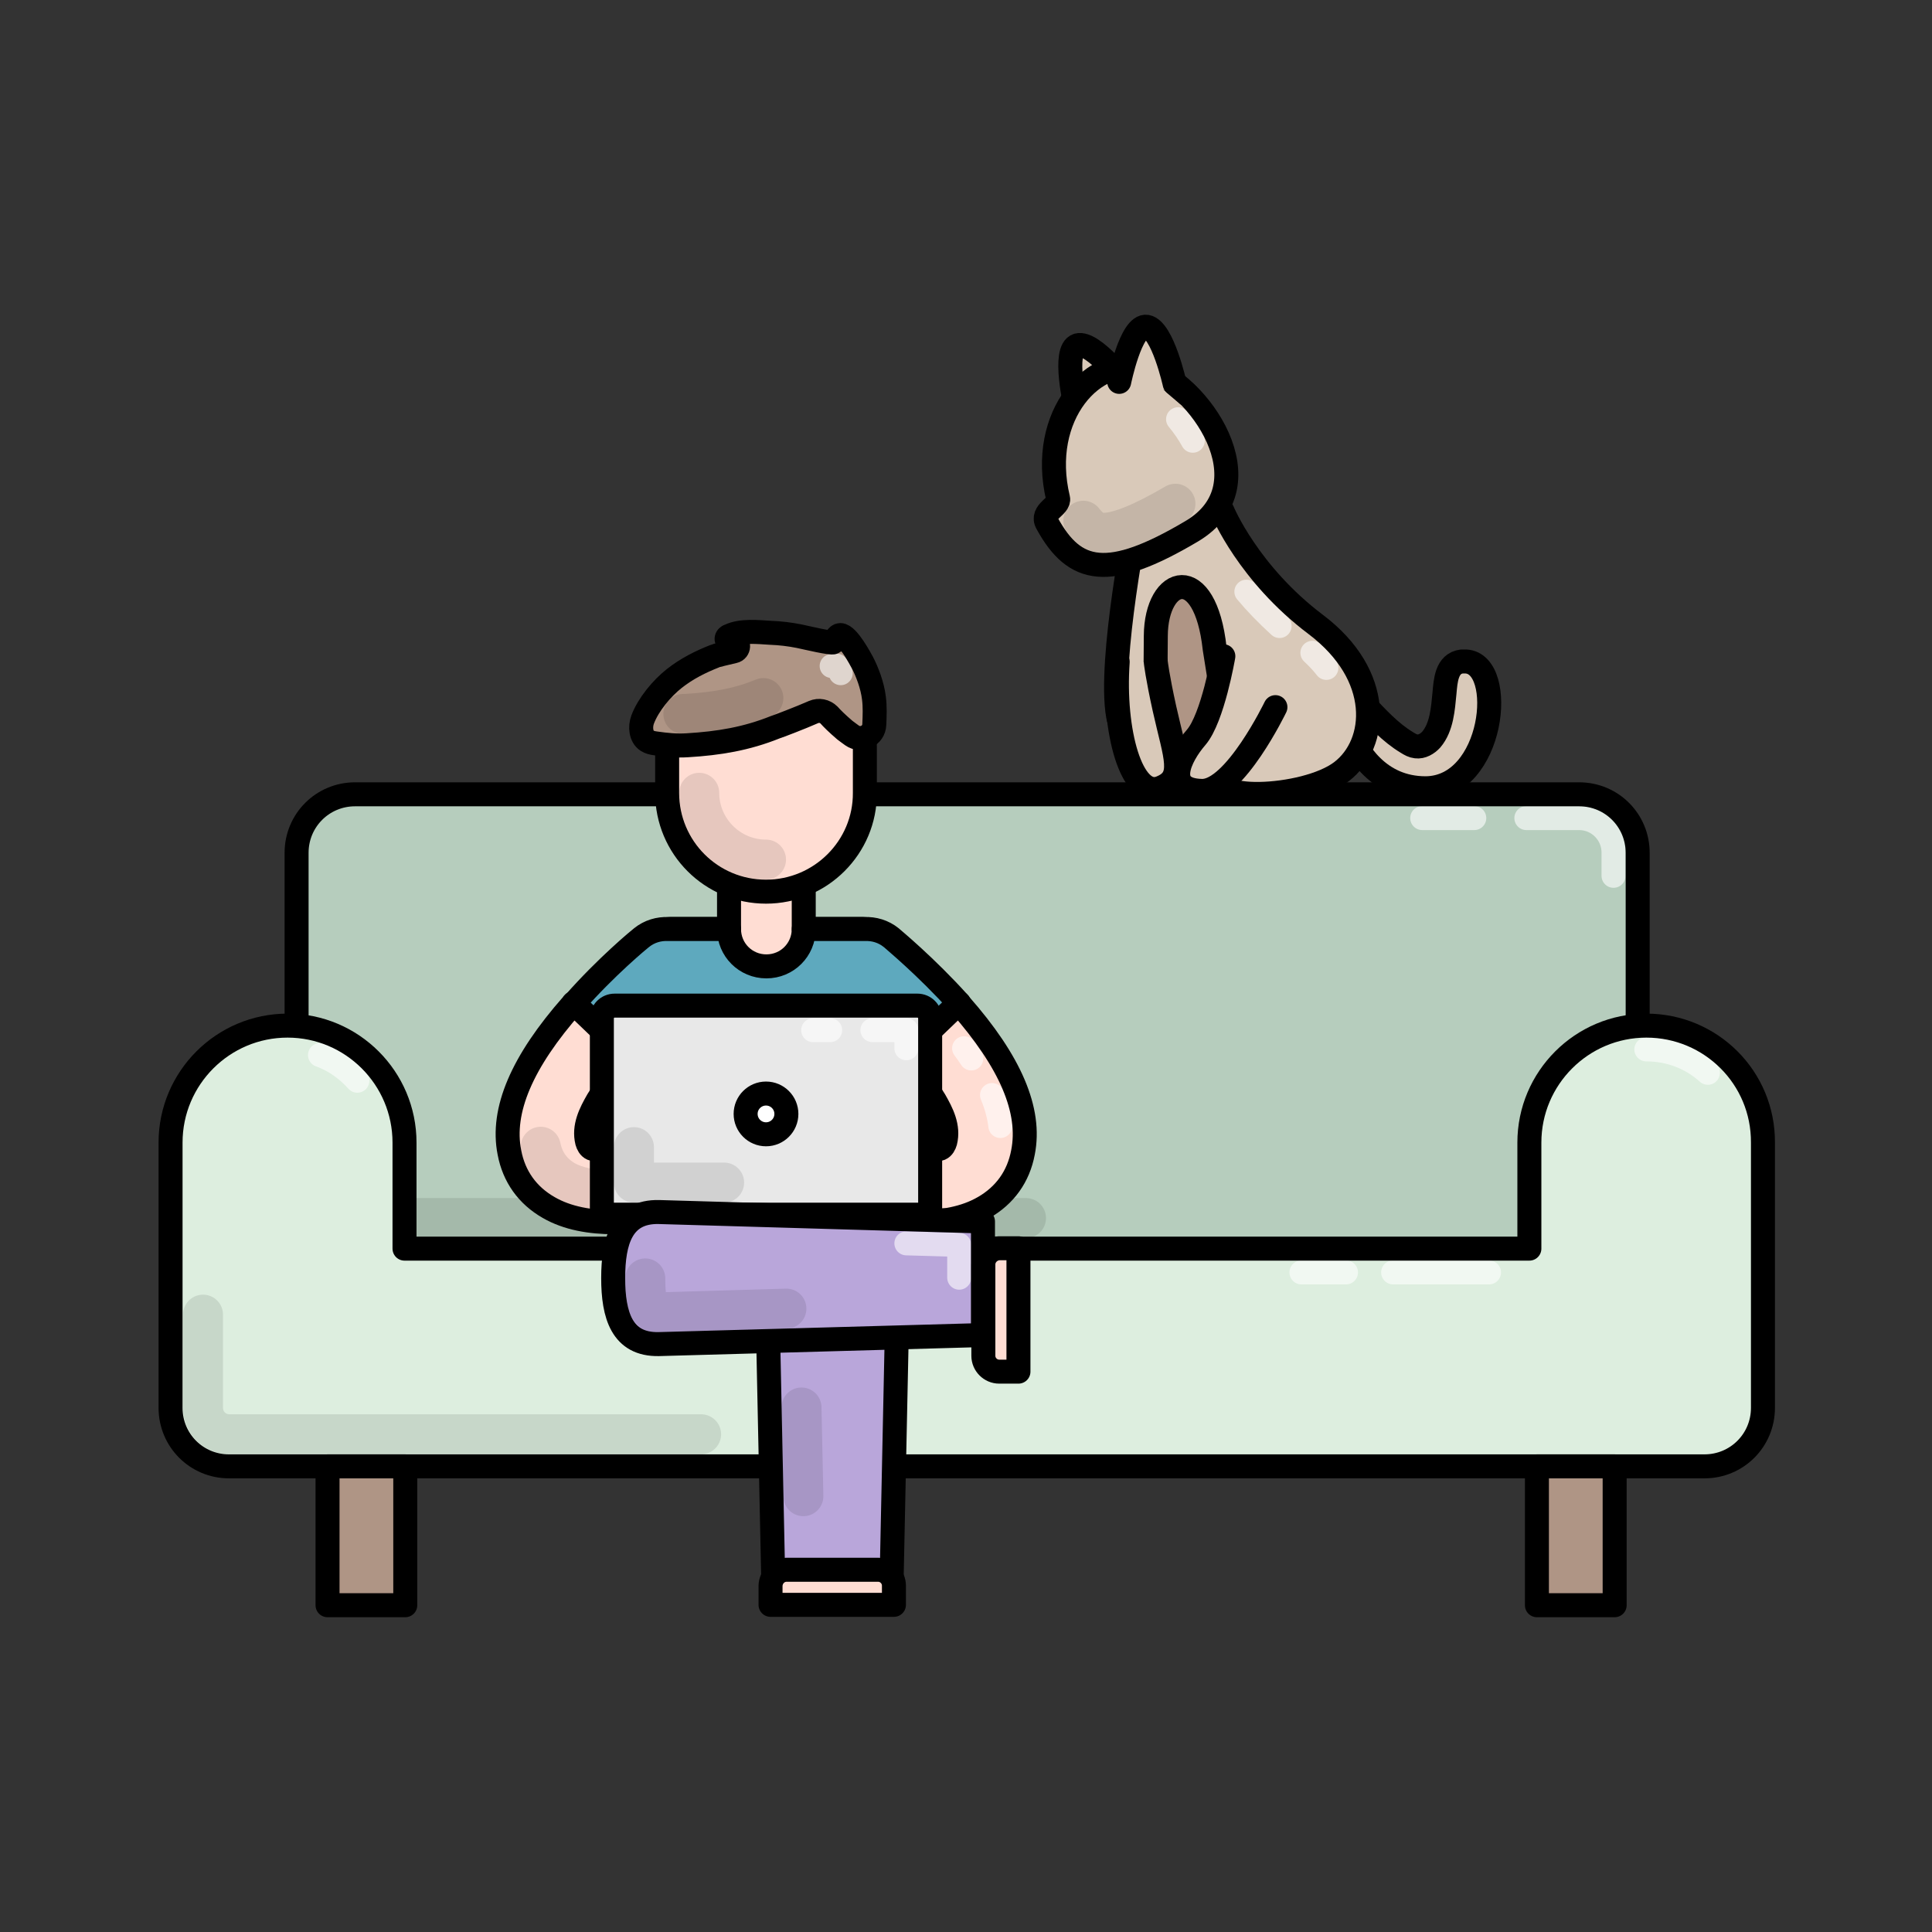 <?xml version="1.0" ?><svg enable-background="new 0 0 512 512" id="Layer_1" version="1.1" viewBox="0 0 512 512" xml:space="preserve" xmlns="http://www.w3.org/2000/svg" xmlns:xlink="http://www.w3.org/1999/xlink"><rect x="0" y="0" width="512" height="512" fill="#333333" stroke="none"/><g><g><g><path d="M94.1,210.5h324.4c8.6,0,15.5,6.9,15.5,15.5v105.3H78.6V226C78.6,217.4,85.5,210.5,94.1,210.5z" fill="#B6CDBD"/><line fill="none" opacity="0.6" stroke="#FFFFFF" stroke-linecap="round" stroke-linejoin="round" stroke-miterlimit="10" stroke-width="6.359" x1="376.9" x2="390.7" y1="216.8" y2="216.8"/><path d="     M404.5,216.8h14c5,0,9.1,4.1,9.1,9.1v6.2" fill="none" opacity="0.6" stroke="#FFFFFF" stroke-linecap="round" stroke-linejoin="round" stroke-miterlimit="10" stroke-width="6.359"/><line fill="none" opacity="0.1" stroke="#000000" stroke-linecap="round" stroke-linejoin="round" stroke-miterlimit="10" stroke-width="10.599" x1="271.9" x2="87.1" y1="322.8" y2="322.8"/><path d="     M94.1,210.5h324.4c8.6,0,15.5,6.9,15.5,15.5v105.3H78.6V226C78.6,217.4,85.5,210.5,94.1,210.5z" fill="none" stroke="#000000" stroke-linecap="round" stroke-linejoin="round" stroke-miterlimit="10" stroke-width="6.359"/><path d="M436.3,271.8L436.3,271.8c-17.1,0-31,13.9-31,31v28.1H107.2v-28.1c0-17.1-13.9-31-31-31h0     c-17.1,0-31,13.9-31,31v28.1v42.2c0,8.6,6.9,15.5,15.5,15.5h391c8.6,0,15.5-6.9,15.5-15.5v-42.2v-28.1     C467.3,285.6,453.4,271.8,436.3,271.8z" fill="#DDEEDF"/><line fill="none" opacity="0.6" stroke="#FFFFFF" stroke-linecap="round" stroke-linejoin="round" stroke-miterlimit="10" stroke-width="6.359" x1="369.2" x2="394.6" y1="337.2" y2="337.2"/><line fill="none" opacity="0.6" stroke="#FFFFFF" stroke-linecap="round" stroke-linejoin="round" stroke-miterlimit="10" stroke-width="6.359" x1="344.9" x2="356.7" y1="337.2" y2="337.2"/><path d="     M84.8,279.6c3.9,1.4,7.2,3.8,9.9,6.8" fill="none" opacity="0.6" stroke="#FFFFFF" stroke-linecap="round" stroke-linejoin="round" stroke-miterlimit="10" stroke-width="6.359"/><path d="     M458.7,292.5" fill="none" opacity="0.6" stroke="#FFFFFF" stroke-linecap="round" stroke-linejoin="round" stroke-miterlimit="10" stroke-width="6.359"/><path d="     M436.3,278.1c6.3,0,12,2.3,16.3,6.2" fill="none" opacity="0.6" stroke="#FFFFFF" stroke-linecap="round" stroke-linejoin="round" stroke-miterlimit="10" stroke-width="6.359"/><path d="     M185.8,380.1h-125c-3.9,0-7-3.1-7-7v-24.7" fill="none" opacity="0.1" stroke="#000000" stroke-linecap="round" stroke-linejoin="round" stroke-miterlimit="10" stroke-width="10.599"/><path d="     M436.3,271.8L436.3,271.8c-17.1,0-31,13.9-31,31v28.1H107.2v-28.1c0-17.1-13.9-31-31-31h0c-17.1,0-31,13.9-31,31v28.1v42.2     c0,8.6,6.9,15.5,15.5,15.5h391c8.6,0,15.5-6.9,15.5-15.5v-42.2v-28.1C467.3,285.6,453.4,271.8,436.3,271.8z" fill="none" stroke="#000000" stroke-linecap="round" stroke-linejoin="round" stroke-miterlimit="10" stroke-width="6.359"/><g><rect fill="#AF9585" height="36.8" stroke="#000000" stroke-linecap="round" stroke-linejoin="round" stroke-miterlimit="10" stroke-width="6.359" width="20.6" x="86.8" y="388.6"/><rect fill="#AF9585" height="36.8" stroke="#000000" stroke-linecap="round" stroke-linejoin="round" stroke-miterlimit="10" stroke-width="6.359" width="20.6" x="407.3" y="388.6"/></g></g></g><g><path d="    M213,246.2v-19.8h-19.8v19.8h-15.6c-3.7,0-6.7,3-6.7,6.7v72.5h64.5v-72.5c0-3.7-3-6.7-6.7-6.7H213z" fill="#FFDDD3" stroke="#000000" stroke-linecap="round" stroke-linejoin="round" stroke-miterlimit="10" stroke-width="6.359"/><path d="M203,236.3L203,236.3c-14.5,0-26.2-11.7-26.2-26.2v-12.2c0-14.5,11.7-26.2,26.2-26.2h0    c14.5,0,26.2,11.7,26.2,26.2v12.2C229.3,224.5,217.5,236.3,203,236.3z" fill="#FFDDD3"/><path d="    M203,227.8c-9.8,0-17.7-8-17.7-17.7" fill="none" opacity="0.1" stroke="#000000" stroke-linecap="round" stroke-linejoin="round" stroke-miterlimit="10" stroke-width="10.599"/><path d="    M203,236.3L203,236.3c-14.5,0-26.2-11.7-26.2-26.2v-12.2c0-14.5,11.7-26.2,26.2-26.2h0c14.5,0,26.2,11.7,26.2,26.2v12.2    C229.3,224.5,217.5,236.3,203,236.3z" fill="none" stroke="#000000" stroke-linecap="round" stroke-linejoin="round" stroke-miterlimit="10" stroke-width="6.359"/><path d="M219.7,189.5c-1.1-1.1-2.7-1.4-4.1-0.8c-3.4,1.5-9.4,3.8-10.1,4c-7.7,3.1-15,4.3-23.3,4.8    c-2.9,0.2-5.7-0.1-8.5-0.5c-0.8-0.1-1.6-0.3-2.2-0.7c-1.7-1.1-1.9-3.7-1.2-5.6c1.5-4,5.1-8.3,8.4-10.9c3.3-2.6,6.9-4.4,10.7-5.9    c0.4-0.2,2.9-0.8,5.1-1.3c1.4-0.3,1.5-2.3,0.1-2.6c-0.4-0.1-0.9-0.1-1.4-0.1c-0.7,0-0.9-0.8-0.3-1.2c0.1-0.1,0.3-0.2,0.4-0.2    c3.1-1.5,7.6-1,10.9-0.8c2.6,0.1,5.1,0.4,7.6,0.9c1.9,0.4,8.6,2,9.1,1.6c0.6-0.6,0.9-1.9,1.8-1.9c2,0,5.4,6.5,5.8,7.2    c1.3,2.5,2.7,6.1,3.1,9.5c0.3,2.3,0.2,4.6,0.1,7c-0.1,3-3.5,4.6-5.9,2.9c-0.6-0.4-1.2-0.9-1.9-1.4    C221.8,191.7,220.5,190.4,219.7,189.5z" fill="#AF9585"/><path d="    M220.4,176.5c0.5,0,0.9,0,1.3-0.1c0.4,0.6,0.7,1.2,1.1,2" fill="none" opacity="0.6" stroke="#FFFFFF" stroke-linecap="round" stroke-linejoin="round" stroke-miterlimit="10" stroke-width="6.359"/><path d="    M202.3,185c-6,2.5-12.2,3.7-20.6,4.2c-0.2,0-0.4,0-0.6,0" fill="none" opacity="0.1" stroke="#000000" stroke-linecap="round" stroke-linejoin="round" stroke-miterlimit="10" stroke-width="10.599"/><path d="M236.3,418h-31.4l-1.8-85.9c-0.2-9.8,7.7-12.1,17.5-12.1h0c9.8,0,17.7,2.3,17.5,12.1L236.3,418z" fill="#B9A6DA"/><line fill="none" opacity="0.1" stroke="#000000" stroke-linecap="round" stroke-linejoin="round" stroke-miterlimit="10" stroke-width="10.599" x1="212.9" x2="212.4" y1="396.5" y2="373"/><path d="    M236.3,418h-31.4l-1.8-85.9c-0.2-9.8,7.7-12.1,17.5-12.1h0c9.8,0,17.7,2.3,17.5,12.1L236.3,418z" fill="none" stroke="#000000" stroke-linecap="round" stroke-linejoin="round" stroke-miterlimit="10" stroke-width="6.359"/><path d="    M208.5,416h24.2c2.3,0,4.2,1.9,4.2,4.2v5.1h-32.7v-5.1C204.3,417.9,206.1,416,208.5,416z" fill="#FFDDD3" stroke="#000000" stroke-linecap="round" stroke-linejoin="round" stroke-miterlimit="10" stroke-width="6.359"/><path d="    M219.7,189.5c-1.1-1.1-2.7-1.4-4.1-0.8c-3.4,1.5-9.4,3.8-10.1,4c-7.7,3.1-15,4.3-23.3,4.8c-2.9,0.2-5.7-0.1-8.5-0.5    c-0.8-0.1-1.6-0.3-2.2-0.7c-1.7-1.1-1.9-3.7-1.2-5.6c1.5-4,5.1-8.3,8.4-10.9c3.3-2.6,6.9-4.4,10.7-5.9c0.4-0.2,2.9-0.8,5.1-1.3    c1.4-0.3,1.5-2.3,0.1-2.6c-0.4-0.1-0.9-0.1-1.4-0.1c-0.7,0-0.9-0.8-0.3-1.2c0.1-0.1,0.3-0.2,0.4-0.2c3.1-1.5,7.6-1,10.9-0.8    c2.6,0.1,5.1,0.4,7.6,0.9c1.9,0.4,8.6,2,9.1,1.6c0.6-0.6,0.9-1.9,1.8-1.9c2,0,5.4,6.5,5.8,7.2c1.3,2.5,2.7,6.1,3.1,9.5    c0.3,2.3,0.2,4.6,0.1,7c-0.1,3-3.5,4.6-5.9,2.9c-0.6-0.4-1.2-0.9-1.9-1.4C221.8,191.7,220.5,190.4,219.7,189.5z" fill="none" stroke="#000000" stroke-linecap="round" stroke-linejoin="round" stroke-miterlimit="10" stroke-width="6.359"/><path d="    M236.2,248.5c-2.1-1.7-4.6-2.4-7.1-2.3c-0.2,0-0.3,0-0.5,0H213c0,5.5-4.4,9.9-9.9,9.9c-5.5,0-9.9-4.4-9.9-9.9h-15.6    c-0.2,0-0.3,0-0.5,0c-2.5-0.1-5,0.6-7.1,2.3c-0.4,0.3-9.3,7.6-17.9,17.4l15,14.4c0,0,0.1-0.1,0.1-0.1c1.2-1.4,2.4-2.7,3.7-4v49.3    h64.5v-49.3c1.2,1.3,2.4,2.6,3.7,4c0,0,0.1,0.1,0.1,0.1l15-14.4C245.4,256.1,236.5,248.8,236.2,248.5z" fill="#5EA9BE" stroke="#000000" stroke-linecap="round" stroke-linejoin="round" stroke-miterlimit="10" stroke-width="6.359"/><g><g><path d="M198.5,305.2c-1.9-5.4-7.8-8.3-13.2-6.4c-0.1,0-7,2.4-14.9,3.7c-4,0.6-7.9,1.9-12,2.1      c-0.5,0-1,0-1.5-0.2c-0.7-0.3-1.1-1.1-1.3-1.8c-1-4,0.9-7.7,2.8-11c2.5-4.1,5.5-7.8,8.6-11.4l-15-14.4c-0.1,0.1-0.2,0.2-0.3,0.4      c-13.4,15.2-18.9,28.1-16.7,39.2c1.2,6.4,4.8,11.4,10.4,14.6c5,2.9,11.1,3.9,17.3,3.9c12.8,0,25.9-4.3,29.4-5.5      C197.5,316.6,200.4,310.6,198.5,305.2z" fill="#FFDDD3"/></g><g><path d="      M198.5,305.2c-1.9-5.4-7.8-8.3-13.2-6.4c-0.1,0-7,2.4-14.9,3.7c-4,0.6-7.9,1.9-12,2.1c-0.5,0-1,0-1.5-0.2      c-0.7-0.3-1.1-1.1-1.3-1.8c-1-4,0.9-7.7,2.8-11c2.5-4.1,5.5-7.8,8.6-11.4l-15-14.4c-0.1,0.1-0.2,0.2-0.3,0.4      c-13.4,15.2-18.9,28.1-16.7,39.2c1.2,6.4,4.8,11.4,10.4,14.6c5,2.9,11.1,3.9,17.3,3.9c12.8,0,25.9-4.3,29.4-5.5      C197.5,316.6,200.4,310.6,198.5,305.2z" fill="#FFDDD3" stroke="#000000" stroke-linecap="round" stroke-linejoin="round" stroke-miterlimit="10" stroke-width="6.359"/><path d="      M162.7,315.5L162.7,315.5c-5.5,0-10-0.9-13.1-2.7c-3.4-2-5.5-5-6.3-8.9" fill="none" opacity="0.1" stroke="#000000" stroke-linecap="round" stroke-linejoin="round" stroke-miterlimit="10" stroke-width="10.599"/></g><g><path d="M207.6,305.2c1.9-5.4,7.8-8.3,13.2-6.4c0.1,0,7,2.4,14.9,3.7c4,0.6,7.9,1.9,12,2.1c0.5,0,1,0,1.5-0.2      c0.7-0.3,1.1-1.1,1.3-1.8c1-4-0.9-7.7-2.8-11c-2.5-4.1-5.5-7.8-8.6-11.4l15-14.4c0.1,0.1,0.2,0.2,0.3,0.4      c13.4,15.2,18.9,28.1,16.7,39.2c-1.2,6.4-4.8,11.4-10.4,14.6c-5,2.9-11.1,3.9-17.3,3.9c-12.8,0-25.9-4.3-29.4-5.5      C208.6,316.6,205.7,310.6,207.6,305.2z" fill="#FFDDD3"/><path d="      M255.5,277.8c0.7,0.9,1.3,1.8,1.9,2.7" fill="none" opacity="0.6" stroke="#FFFFFF" stroke-linecap="round" stroke-linejoin="round" stroke-miterlimit="10" stroke-width="6.359"/><path d="      M262.9,290.2c1.2,2.9,1.9,5.6,2.2,8.2" fill="none" opacity="0.6" stroke="#FFFFFF" stroke-linecap="round" stroke-linejoin="round" stroke-miterlimit="10" stroke-width="6.359"/></g><g><path d="      M207.6,305.2c1.9-5.4,7.8-8.3,13.2-6.4c0.1,0,7,2.4,14.9,3.7c4,0.6,7.9,1.9,12,2.1c0.5,0,1,0,1.5-0.2c0.7-0.3,1.1-1.1,1.3-1.8      c1-4-0.9-7.7-2.8-11c-2.5-4.1-5.5-7.8-8.6-11.4l15-14.4c0.1,0.1,0.2,0.2,0.3,0.4c13.4,15.2,18.9,28.1,16.7,39.2      c-1.2,6.4-4.8,11.4-10.4,14.6c-5,2.9-11.1,3.9-17.3,3.9c-12.8,0-25.9-4.3-29.4-5.5C208.6,316.6,205.7,310.6,207.6,305.2z" fill="none" stroke="#000000" stroke-linecap="round" stroke-linejoin="round" stroke-miterlimit="10" stroke-width="6.359"/></g></g><path d="M246.5,321.9h-87v-52c0-1.9,1.5-3.4,3.4-3.4h80.2c1.9,0,3.4,1.5,3.4,3.4V321.9z" fill="#E8E8E8"/><polyline fill="none" opacity="0.6" points="    231.2,273 240.2,273 240.2,277.8   " stroke="#FFFFFF" stroke-linecap="round" stroke-linejoin="round" stroke-miterlimit="10" stroke-width="6.359"/><line fill="none" opacity="0.6" stroke="#FFFFFF" stroke-linecap="round" stroke-linejoin="round" stroke-miterlimit="10" stroke-width="6.359" x1="215.5" x2="220" y1="273" y2="273"/><polyline fill="none" opacity="0.1" points="    191.9,313.4 168,313.4 168,304   " stroke="#000000" stroke-linecap="round" stroke-linejoin="round" stroke-miterlimit="10" stroke-width="10.599"/><path d="    M246.5,321.9h-87v-52c0-1.9,1.5-3.4,3.4-3.4h80.2c1.9,0,3.4,1.5,3.4,3.4V321.9z" fill="none" stroke="#000000" stroke-linecap="round" stroke-linejoin="round" stroke-miterlimit="10" stroke-width="6.359"/><g><path d="M260.5,323.7v30.1l-85.9,2.4c-9.8,0.2-12.1-7.7-12.1-17.5v0c0-9.8,2.3-17.7,12.1-17.5L260.5,323.7z" fill="#B9A6DA"/><polyline fill="none" opacity="0.6" points="     240.2,329.5 254.2,329.9 254.2,338.6    " stroke="#FFFFFF" stroke-linecap="round" stroke-linejoin="round" stroke-miterlimit="10" stroke-width="6.359"/><path d="     M208.4,346.8l-34.1,1c-1.4,0-3.3,0-3.3-9" fill="none" opacity="0.1" stroke="#000000" stroke-linecap="round" stroke-linejoin="round" stroke-miterlimit="10" stroke-width="10.599"/><path d="     M260.5,323.7v30.1l-85.9,2.4c-9.8,0.2-12.1-7.7-12.1-17.5v0c0-9.8,2.3-17.7,12.1-17.5L260.5,323.7z" fill="none" stroke="#000000" stroke-linecap="round" stroke-linejoin="round" stroke-miterlimit="10" stroke-width="6.359"/><path d="     M260.6,335.1v24.2c0,2.3,1.9,4.2,4.2,4.2h5.1v-32.7h-5.1C262.5,330.9,260.6,332.8,260.6,335.1z" fill="#FFDDD3" stroke="#000000" stroke-linecap="round" stroke-linejoin="round" stroke-miterlimit="10" stroke-width="6.359"/></g><circle cx="203" cy="295.2" fill="#FFFFFF" r="5.4" stroke="#000000" stroke-linecap="round" stroke-linejoin="round" stroke-miterlimit="10" stroke-width="6.359"/></g><g><g><g><path d="      M356.7,192.3c0.2-2.1,0-4.5,1.4-6.2c0.3-0.4,0.8-0.8,1.3-0.8c0.7-0.1,1.4,0.5,1.9,1.1c3.6,3.8,7.1,7.7,11.6,10.4      c0.8,0.5,1.5,0.9,2.4,1c1.5,0.2,3-0.7,4-1.8c2.8-3.3,3.1-8.2,3.5-12.3c0.3-3.2,0.5-7.9,4.6-8.4c0.4,0,0.7,0,1.1,0      c10.8,0.6,7.5,33.5-10.7,33.6C365.4,208.9,359.4,199.2,356.7,192.3z" fill="#D9C9B9" stroke="#000000" stroke-linecap="round" stroke-linejoin="round" stroke-miterlimit="10" stroke-width="6.359"/></g></g><path d="M324,135.5c0,0,6.8,16.5,24.7,30c17.9,13.5,16.5,31.6,6.8,39c-9.7,7.4-37.8,8.3-30.7,0.1    c9.8-11.4-25.9-0.3-28.5-14.9c-2.6-14.6,5.2-53.4,5.2-53.4L324,135.5z" fill="#D9C9B9"/><path d="    M330.3,156.8c2.5,3,5.4,6,8.8,9.1" fill="none" opacity="0.6" stroke="#FFFFFF" stroke-linecap="round" stroke-linejoin="round" stroke-miterlimit="10" stroke-width="6.359"/><path d="    M347.8,173c1.5,1.4,2.7,2.7,3.7,4" fill="none" opacity="0.6" stroke="#FFFFFF" stroke-linecap="round" stroke-linejoin="round" stroke-miterlimit="10" stroke-width="6.359"/><path d="    M324,135.5c0,0,6.8,16.5,24.7,30c17.9,13.5,16.5,31.6,6.8,39c-9.7,7.4-37.8,8.3-30.7,0.1c9.8-11.4-25.9-0.3-28.5-14.9    c-2.6-14.6,5.2-53.4,5.2-53.4L324,135.5z" fill="none" stroke="#000000" stroke-linecap="round" stroke-linejoin="round" stroke-miterlimit="10" stroke-width="6.359"/><g><g><path d="      M306.3,168.5c0.1-15.9,13.1-19.7,15.6,3.4l4.6,28.9c-1.2-3.1-12.4-1.7-20.8-3.5C306,187.9,306.3,178.1,306.3,168.5z" fill="#AF9585" stroke="#000000" stroke-linecap="round" stroke-linejoin="round" stroke-miterlimit="10" stroke-width="6.359"/></g><path d="     M296.2,175.4c-1.3,18.4,3.7,36.3,11.3,33.4c6.7-2.6,4-8,1.1-21c-1.9-8.6-2.3-12.3-2.3-12.3" fill="#D9C9B9" stroke="#000000" stroke-linecap="round" stroke-linejoin="round" stroke-miterlimit="10" stroke-width="6.359"/><path d="     M324.2,173.9c0,0-2.8,16.4-7.2,21.5c-4.4,5.1-8.7,14,1.5,14.2c8.7,0.2,19.5-22.2,19.5-22.2" fill="#D9C9B9" stroke="#000000" stroke-linecap="round" stroke-linejoin="round" stroke-miterlimit="10" stroke-width="6.359"/></g><g><path d="     M298.7,102.1c0,0-9-11.7-13.1-10.6c-4.1,1.2-0.5,16.4-0.5,16.4" fill="#D9C9B9" stroke="#000000" stroke-linecap="round" stroke-linejoin="round" stroke-miterlimit="10" stroke-width="6.359"/><path d="M280.4,132.1c-5.3-22.1,9.6-38.4,23.3-34.6c13.8,3.8,32.9,31,12.1,43.3c-22.1,13.1-31,11.2-38.3-2.1     C275.7,135.6,280.9,134.2,280.4,132.1z" fill="#D9C9B9"/><path d="     M312.2,111.1c1.5,1.8,2.8,3.7,3.9,5.7" fill="none" opacity="0.6" stroke="#FFFFFF" stroke-linecap="round" stroke-linejoin="round" stroke-miterlimit="10" stroke-width="6.359"/><path d="     M311.5,133.5c-8.7,5.1-15.1,7.7-19,7.7c-1.2,0-2.9,0-5.4-3.2" fill="none" opacity="0.1" stroke="#000000" stroke-linecap="round" stroke-linejoin="round" stroke-miterlimit="10" stroke-width="10.599"/><path d="     M280.4,132.1c-5.3-22.1,9.6-38.4,23.3-34.6c13.8,3.8,32.9,31,12.1,43.3c-22.1,13.1-31,11.2-38.3-2.1     C275.7,135.6,280.9,134.2,280.4,132.1z" fill="none" stroke="#000000" stroke-linecap="round" stroke-linejoin="round" stroke-miterlimit="10" stroke-width="6.359"/><path d="     M296.6,101.2c0,0,3.1-15.3,7.3-14.6c4.2,0.7,7.4,15.1,7.4,15.1l3.3,2.8" fill="#D9C9B9" stroke="#000000" stroke-linecap="round" stroke-linejoin="round" stroke-miterlimit="10" stroke-width="6.359"/></g></g></g></svg>